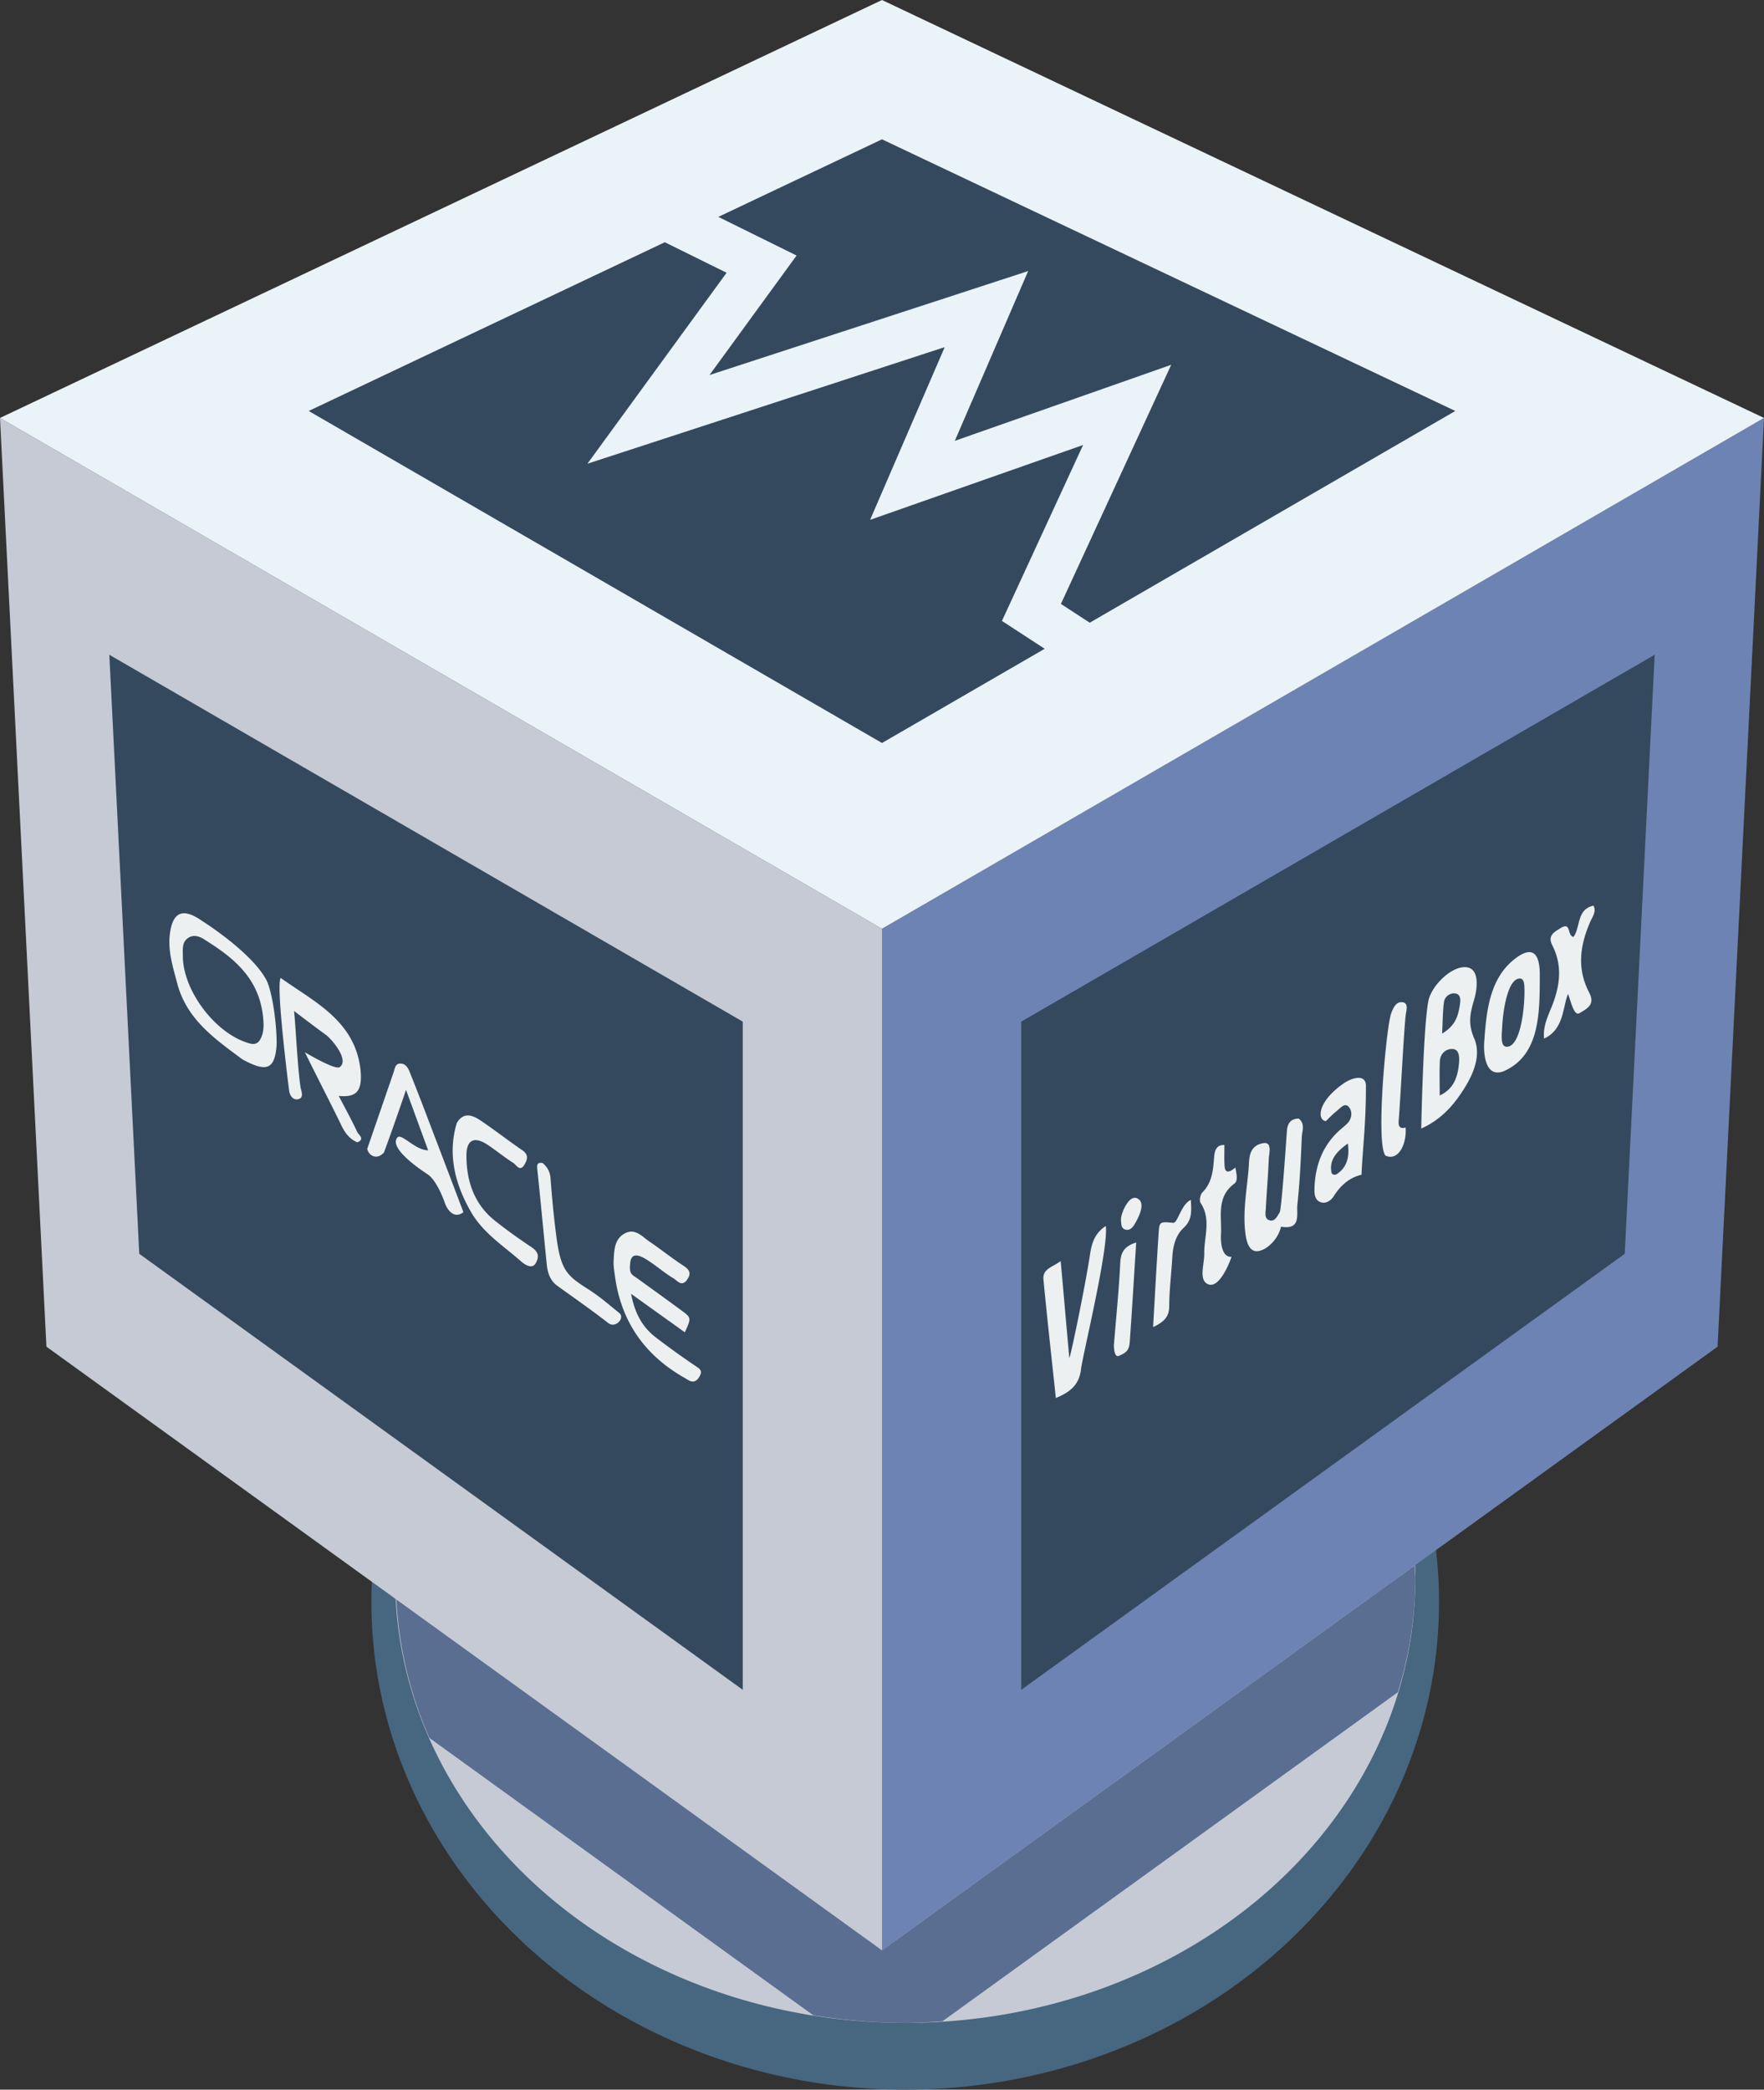 <svg xmlns="http://www.w3.org/2000/svg" xml:space="preserve" width="13.511"
     height="16" viewBox="0 0 38 45"><rect x="0" y="0" width="38" height="45" fill="#333333" stroke="none"/><ellipse cx="19.5" cy="34.5" rx="11.5" ry="10.5" style="fill:#47667f"/>
  <ellipse cx="19.5" cy="34" rx="10.988" ry="9.562" style="fill:#c5cad5"/>
  <path d="m5 10 19 11v22L6 30z" style="fill:#c5cad5"
        transform="translate(-5 -1)"/>
  <path d="M43 10 24 21v22l18-13z" style="fill:#6d83b3"
        transform="translate(-5 -1)"/>
  <path
    d="M19.5 43.562c.271 0 .536-.018.802-.035l9.811-7.086A8.378 8.378 0 0 0 30.488 34c0-.096-.013-.189-.016-.285L19 42 8.538 34.444a8.454 8.454 0 0 0 .713 2.982l8.27 5.973c.643.102 1.302.163 1.979.163z"
    style="fill:#5a6e91"/>
  <path d="m5 10 19 11 19-11-19-9z" style="fill:#eaf4f8"
        transform="translate(-5 -1)"/>
  <path
    d="M11.65 9.85 24 17l12.35-7.15L24 4zM40 28l.645-12.9L27 23v14.389zM8 28l-.645-12.9L21 23v14.389z"
    style="fill:#34495e" transform="translate(-5 -1)"/>
  <path
    d="m19 5.5 2.406 1.188-2.437 3.343 7.281-2.375-1.594 3.688 4.625-1.625-2.062 4.469L30 16"
    style="fill:none;stroke:#eaf4f8;stroke-miterlimit:10"
    transform="translate(-5 -1)"/>
  <path
    d="M23.821 26.401c.063.491-.501 2.796-.533 3.079-.036.321-.211.491-.543.625-.092-.869-.187-1.709-.267-2.552-.022-.236.205-.267.371-.397.063.687.127 1.443.186 2.087.021.003.341-1.532.45-2.252.039-.256.121-.451.336-.59zM33.779 21.403c-.117.276-.084.765-.517.962-.026-.26.08-.476.162-.679.181-.449.242-.886.015-1.331-.108-.211.048-.288.181-.37.232-.143.133.159.275.191.156-.202.061-.591.431-.673.07.125-.025.246-.069.347-.222.509-.291 1.012-.023 1.525.128.245-.022.332-.192.433-.033.02-.088.058-.154-.095-.042-.098-.07-.199-.109-.31zM23.995 28.974c.048-.594.108-1.188.138-1.783.011-.216.079-.35.343-.436-.047.731-.088 1.435-.139 2.139-.012.169-.058.231-.235.304-.107.045-.107-.224-.107-.224zM24.506 25.81c.166.09.05.352-.044.517-.044.079-.101.171-.202.155-.119-.018-.107-.14-.112-.225-.006-.106.166-.551.358-.447zM14.753 28.691l-1.159-.83c.082.422.244.719.534.94.264.202.533.396.808.583.133.09.215.123.13.263-.112.185-.228.076-.311.029-.867-.489-1.381-1.221-1.51-2.213-.014-.105-.032-.212-.026-.317.013-.224.013-.471.25-.59.222-.111.37.079.529.186.242.163.47.349.715.508.146.095.177.167.099.292-.118.189-.222.036-.3-.011-.171-.101-.323-.232-.488-.344-.137-.093-.411-.285-.446-.004-.033.265.032.259.17.36.312.226.626.45.935.679.212.156.21.159.07.469zM13.341 28.276c.129.106-.081.339-.241.213-.355-.278-.728-.535-1.094-.8-.153-.111-.208-.274-.226-.449-.071-.687-.133-1.375-.206-2.063-.011-.106.004-.15.115-.132.102.088.16.185.171.333.03.407.065.781.121 1.219.094.742.22.866.66 1.146.267.171.369.263.7.533zM24.84 28.579c.042-.727.077-1.389.121-2.05.015-.217.027-.223.312-.196.098.009.168-.399.381-.494.009.238.035.425-.16.606-.164.152-.225.383-.239.615-.021.358-.066.715-.068 1.072-.002.226-.109.332-.347.447zM30.279 24.281c-.133.036-.158-.038-.149-.147.04-.479.112-1.957.153-2.282.012-.095.063-.25-.067-.269-.137-.021-.201.111-.249.244-.101.276-.338 2.797-.121 3.059.292.13.462-.279.433-.605 0 0 0-.001 0 0 0-.001 0-.001 0 0zM26.613 25.144c-.02.008-.214.199-.232-.023-.012-.154-.004-.308-.005-.463v-.001c-.181-.008-.211.138-.221.256-.022.278-.038.548-.253.765-.046.046-.071.177-.04.224.236.353.074.73.08 1.095.004.233-.129.576.088.66.264.102.504-.594.498-.593-.208.015-.236-.31-.226-.481.022-.378-.108-.801.289-1.095.085-.061.042-.225.022-.344zM32.606 20.67c-.523.425-.588 1.125-.633 1.768-.019.275.031.816.457.613.749-.357.738-1.261.74-2.057.001-.5-.18-.636-.564-.324zm-.147 1.871c-.144 0-.108-.255-.1-.411.02-.417.131-1.058.38-1.058.092 0 .097.116.1.197.014.345-.066 1.272-.38 1.272zM7.698 24.6c-.19-.08-.29-.24-.37-.42-.25-.51-.51-1.01-.76-1.52.291.17.669.37.749.32.212-.15-.16-.59-.29-.69-.18-.13-.443-.329-.693-.519.032.253.076 1.247.143 1.659.02.08.07.21-.05.24-.12.03-.19-.09-.2-.19-.05-.41-.28-2.27-.18-2.42.73.52 1.6.92 1.72 1.98.04.44-.07.6-.47.56.14.27.28.52.4.78.031.06.171.15.001.22zM11.438 26.849a11.532 11.532 0 0 1-.774-.56c-.451-.357-.616-.857-.616-1.406 0-.344.173-.418.457-.23.188.125.362.27.553.39.065.041.143.209.245.028.065-.117.082-.21-.054-.303-.305-.208-.595-.437-.902-.642-.172-.115-.362-.184-.506.055-.209.688-.029 1.337.305 1.917.266.461.703.732 1.082 1.068.04.035.225.187.31.04.094-.164.047-.259-.1-.357zM5.733 21.094c-.329-.601-1.353-1.245-1.395-1.273-.402-.276-.622-.184-.68.304-.042.361.068.703.159 1.049.204.779.815 1.201 1.408 1.641.5.268.696.239.734-.315.006-.465-.1-1.176-.226-1.406zm-.106 1.248c-.048.109-.115.164-.248.128-.721-.194-1.438-1.125-1.44-1.883 0-.143-.024-.305.123-.395.162-.1.323.028.44.103.605.385 1.091.83 1.166 1.619.014.147.02.289-.041.428zM31.756 22.359c-.151-.348-.072-.579.01-.87.039-.137.156-.716-.269-.658-.297.041-.656.416-.722.703-.115.509-.159 2.769-.159 2.769.34-.151.595-.391.792-.664.272-.377.531-.858.348-1.28zm-.328.552c-.027.282-.11.538-.414.68 0-.263-.007-.498.003-.733.007-.175.14-.284.289-.267.138.017.134.199.122.32zm.02-1.27c-.034.223-.088.442-.382.616.014-.263.013-.473.04-.679a.22.22 0 0 1 .227-.187c.145.012.13.151.115.25zM27.976 24.087c-.272.007-.248.253-.26.354-.002.021-.107 1.603-.15 1.669-.054.08-.105.212-.23.164-.102-.038-.073-.161-.068-.25.019-.357.05-.713.064-1.07.004-.107.08-.364-.11-.338-.278.044-.313.251-.319.477-.033.474-.132.945-.08 1.423.026.249.102.558.429.371a.769.769 0 0 0 .344-.471c.441.076.33-.273.352-.475.052-.482.075-.968.095-1.454.006-.132.079-.288-.067-.4zM9.212 24.077a60.042 60.042 0 0 0-.387-.994c-.034-.086-.087-.176-.192-.18-.124-.005-.127.111-.156.194l-.566 1.643c.024.13.193.256.358.082.054-.133.349-.966.477-1.353l.477 1.302c-.284 0-.578-.383-.665-.273-.165.208.363.599.656.792.167.11.318.463.367.61.049.143.193.363.402.204a559.1 559.1 0 0 0-.771-2.027ZM28.948 23.329c-.561.385-.582.786-.388.814.077-.072.148-.149.23-.213.078-.061.176-.192.262-.097.083.091.08.25-.029.36-.065.066-.141.121-.207.185-.344.332-.486.75-.5 1.216-.003.118.006.257.143.298.109.033.215-.043.27-.129.146-.23.33-.4.6-.466.032-.639.096-1.103.096-1.915-.001-.252-.283-.186-.477-.053zm-.145 1.951c-.048.033-.114.017-.123-.042-.045-.274.123-.446.356-.614.034.022-.001-.008 0 0 .032.258.003.495-.233.656z"
    style="fill:#ecf0f1"/>
</svg>
